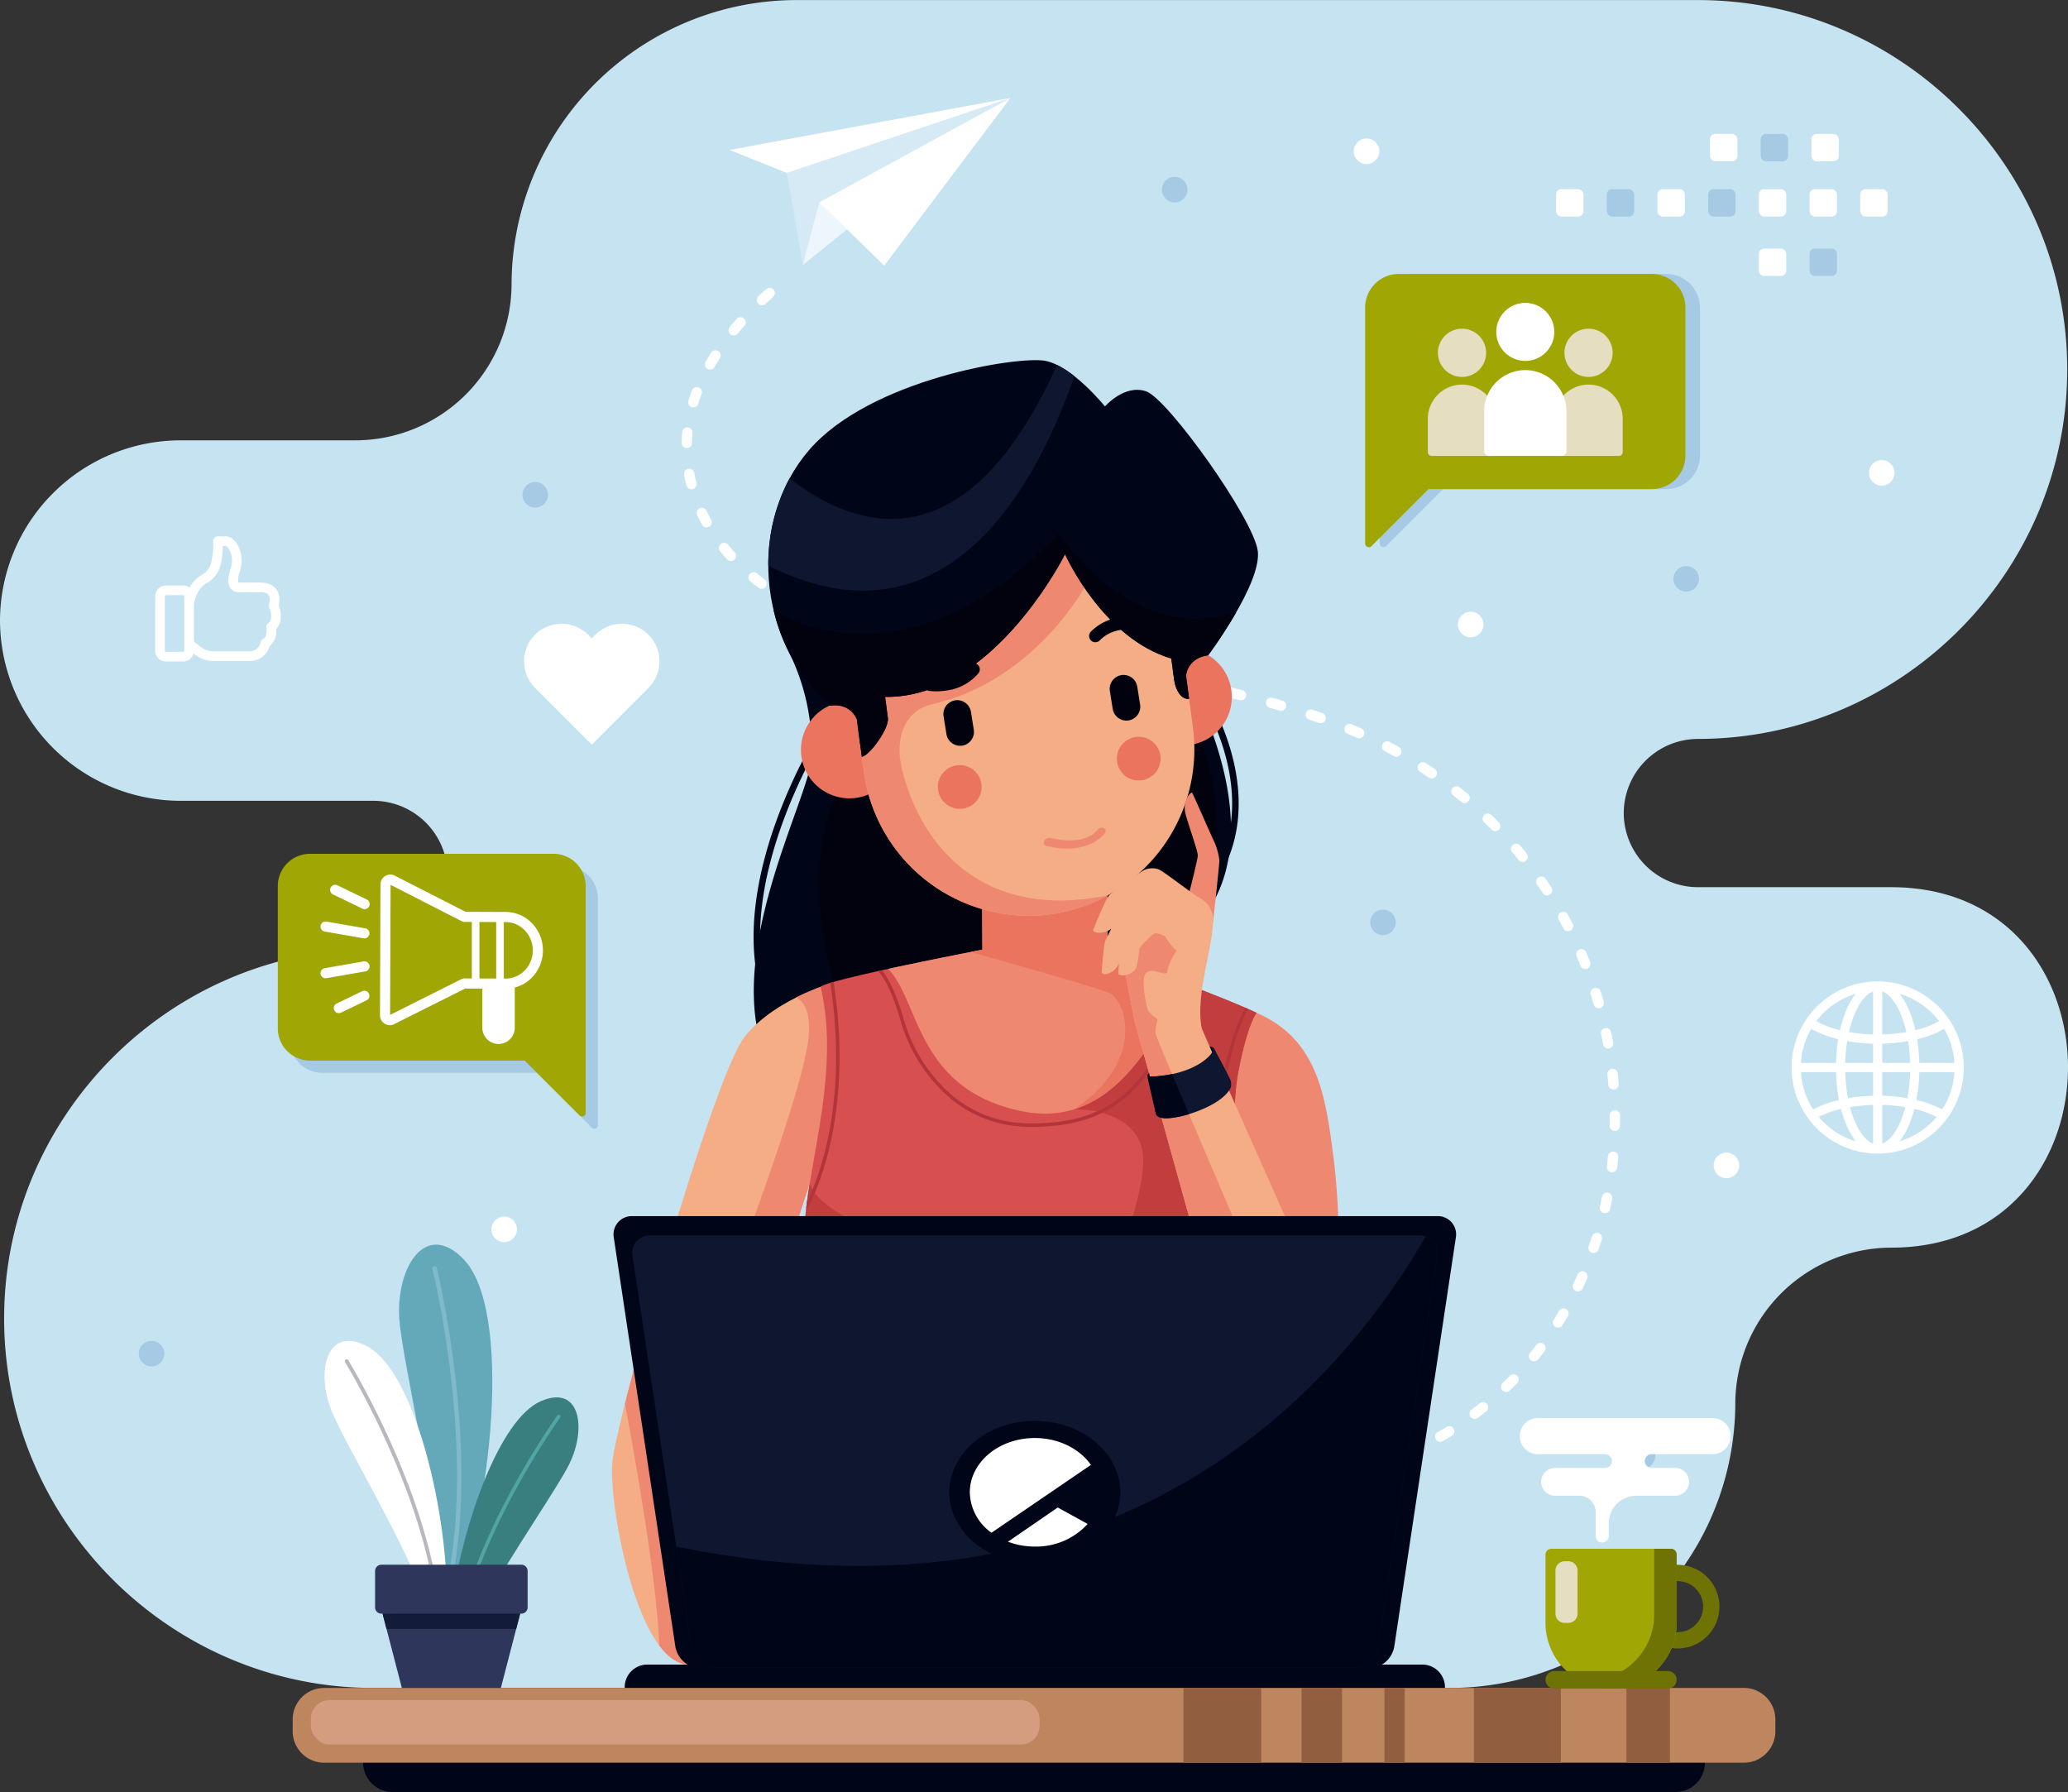 <svg xmlns="http://www.w3.org/2000/svg" width="505" height="437.536" viewBox="0 0 505 437.536">
  <rect x="0" y="0" width="505" height="437.536" fill="#333333" stroke="none"/>
  <g id="Grupo_61559" data-name="Grupo 61559" transform="translate(-37.452 -62.877)">
    <path id="Trazado_131310" data-name="Trazado 131310" d="M499.266,367.5a38.169,38.169,0,0,0-38.058,38.058h0A69.642,69.642,0,0,1,391.77,475H128.658c-49.613,0-90.2-40.592-90.2-90.2h0c0-49.612,40.592-90.2,90.2-90.2h0a18.156,18.156,0,0,0,18.1-18.1h0a18.157,18.157,0,0,0-18.1-18.1h-47.2a44.135,44.135,0,0,1-44.006-44.006h0a44.136,44.136,0,0,1,43.923-44.006h42.939a38.169,38.169,0,0,0,38.057-38.058h0a69.643,69.643,0,0,1,69.439-69.438H452.065c49.613,0,90.2,40.593,90.2,90.2h0c0,49.612-40.592,90.2-90.2,90.2h0a18.156,18.156,0,0,0-18.1,18.1h0a18.156,18.156,0,0,0,18.1,18.1h47.2C556.848,279.492,556.848,367.5,499.266,367.5Z" transform="translate(0 0)" fill="#c6e3f1" fill-rule="evenodd"/>
    <path id="Trazado_131311" data-name="Trazado 131311" d="M199.9,124.256a1.266,1.266,0,0,0-1.012-2.2,1.249,1.249,0,0,0-.671.308q-.957.855-1.889,1.736a1.264,1.264,0,1,0,1.736,1.839q.905-.855,1.837-1.686ZM314.349,413.743a1.265,1.265,0,0,0-.726,2.28,1.251,1.251,0,0,0,.779.248l1.05-.017,1.32-.034.187-.007a1.265,1.265,0,1,0-.109-2.527l-1.451.039-1.05.018Zm9.988-.548a1.265,1.265,0,0,0,.274,2.515l1.151-.119,1.392-.162a1.265,1.265,0,0,0-.333-2.509l-1.334.156-1.151.119Zm9.892-1.445a1.265,1.265,0,0,0,.5,2.479l.75-.147,1.172-.246.583-.13a1.265,1.265,0,1,0-.561-2.466l-.555.122-1.144.24-.75.147Zm9.683-2.408a1.264,1.264,0,1,0,.765,2.41l1.024-.317,1.089-.354.325-.11a1.265,1.265,0,1,0-.824-2.391l-.3.1-1.06.343-1.023.318Zm9.364-3.432a1.264,1.264,0,1,0,1.026,2.311l.854-.372,1-.454.48-.223a1.265,1.265,0,1,0-1.085-2.286l-.451.21-.974.441-.853.373Zm8.906-4.479a1.266,1.266,0,0,0,.744,2.351,1.247,1.247,0,0,0,.536-.171l.377-.216.917-.545.9-.554a1.264,1.264,0,1,0-1.334-2.148l-.877.536-.889.529-.377.219Zm8.294-5.5a1.264,1.264,0,0,0,1.541,2.005l.551-.417.82-.638.649-.519a1.265,1.265,0,1,0-1.591-1.966l-.624.5-.795.618-.551.418Zm7.56-6.476a1.264,1.264,0,1,0,1.776,1.8l.511-.5.722-.72.577-.592a1.264,1.264,0,1,0-1.819-1.757l-.557.57-.7.7-.511.5Zm6.712-7.358a1.264,1.264,0,1,0,1.98,1.573l.367-.457.624-.794.586-.765a1.264,1.264,0,1,0-2.017-1.525l-.568.74-.6.771-.367.457Zm5.775-8.119a1.265,1.265,0,1,0,2.151,1.332l.2-.324.523-.857.606-1.019a1.265,1.265,0,0,0-2.2-1.257l-.575.969-.508.832-.2.324Zm4.786-8.745a1.265,1.265,0,1,0,2.287,1.081l.489-1.049.415-.914.165-.377a1.265,1.265,0,1,0-2.321-1l-.154.352-.4.889-.479,1.022Zm3.76-9.223a1.265,1.265,0,1,0,2.4.8l.3-.88.312-.956.188-.593a1.265,1.265,0,0,0-2.417-.747l-.179.567-.3.93-.3.88Zm2.733-9.6a1.265,1.265,0,1,0,2.471.542l.166-.737.213-.988.156-.772a1.264,1.264,0,1,0-2.48-.492l-.152.747-.207.962-.166.738Zm1.707-9.836a1.264,1.264,0,1,0,2.513.286l.075-.636.11-1.011.088-.895a1.265,1.265,0,1,0-2.519-.234l-.086.87-.107.985-.075.634Zm.687-9.961a1.266,1.266,0,0,0,2.437.494,1.293,1.293,0,0,0,.093-.463l.011-.59.007-1.023,0-.941a1.264,1.264,0,1,0-2.528.02l0,.915-.007,1-.011.59Zm-.317-9.981a1.265,1.265,0,0,0,2.52-.222l-.051-.611-.1-1.026-.094-.905a1.265,1.265,0,1,0-2.515.271l.091.88.093,1,.051.612Zm-1.306-9.9a1.264,1.264,0,1,0,2.484-.473l-.129-.7-.2-1.02-.163-.785a1.264,1.264,0,1,0-2.474.52l.156.761.195,1,.131.7Zm-2.277-9.723a1.264,1.264,0,1,0,2.425-.719l-.251-.864-.3-1-.181-.58a1.265,1.265,0,1,0-2.41.769l.175.555.3.98.251.862Zm-3.231-9.461a1.264,1.264,0,1,0,2.347-.938l-.447-1.107-.408-.978-.125-.289a1.265,1.265,0,0,0-2.319,1.011l.114.265.4.953.438,1.083Zm-4.15-9.078a1.265,1.265,0,0,0,2.239-1.177l-.242-.463-.5-.946-.461-.845a1.264,1.264,0,1,0-2.213,1.224l.449.822.489.921.241.464Zm-5.033-8.617a1.265,1.265,0,0,0,2.1-1.407l-.58-.877-.609-.9-.238-.342a1.265,1.265,0,1,0-2.072,1.451l.222.321.594.879.58.877ZM382,261.774a1.265,1.265,0,0,0,1.958-1.6l-.422-.519-.706-.852-.5-.6a1.266,1.266,0,0,0-2.222.716,1.253,1.253,0,0,0,.3.928l.487.575.688.83.421.521Zm-6.657-7.449a1.265,1.265,0,0,0,2.124-1.19,1.251,1.251,0,0,0-.334-.594l-.331-.336-.8-.8-.685-.665a1.266,1.266,0,0,0-2.107,1.2,1.252,1.252,0,0,0,.356.622l.666.647.782.775.331.335Zm-7.363-6.748a1.265,1.265,0,0,0,1.606-1.954l-.387-.322-.9-.731-.7-.557a1.265,1.265,0,1,0-1.562,1.99l.68.539.877.713.387.322Zm-7.983-6a1.263,1.263,0,1,0,1.4-2.1l-.678-.46-1-.658-.457-.295a1.265,1.265,0,1,0-1.358,2.134l.432.279.974.643.679.459Zm-8.528-5.229a1.264,1.264,0,1,0,1.216-2.217l-.234-.131-1.082-.587-.936-.493a1.264,1.264,0,0,0-1.168,2.243l.911.481,1.059.573.234.131Zm-8.967-4.441a1.264,1.264,0,1,0,1.022-2.313l-1.206-.525-1.143-.484a1.265,1.265,0,0,0-1.578,1.806,1.251,1.251,0,0,0,.606.529l1.118.474,1.181.513Zm-9.316-3.655a1.264,1.264,0,1,0,.823-2.39l-.183-.064q-1.115-.38-2.234-.748a1.266,1.266,0,0,0-1.523,1.769,1.25,1.25,0,0,0,.739.636c.735.241,1.465.488,2.2.735l.182.063Zm-9.589-3a1.265,1.265,0,0,0,.694-2.433q-1.224-.347-2.451-.684a1.265,1.265,0,0,0-.665,2.441c.809.221,1.614.447,2.422.676Zm-9.734-2.546A1.266,1.266,0,0,0,315,220.532a1.246,1.246,0,0,0-.551-.289c-.79-.144-1.677-.4-2.476-.577a1.264,1.264,0,1,0-.562,2.465c.788.181,1.669.43,2.451.573Zm-9.835-2.148a1.265,1.265,0,0,0,.492-2.482q-1.247-.248-2.494-.483a1.264,1.264,0,0,0-.473,2.484q1.238.235,2.475.481Zm-9.915-1.8a1.266,1.266,0,0,0,1.073-2.168,1.252,1.252,0,0,0-.662-.327q-1.255-.208-2.507-.4a1.264,1.264,0,1,0-.392,2.5q1.244.2,2.488.4Zm-9.968-1.493a1.265,1.265,0,0,0,.336-2.507q-1.256-.169-2.515-.331a1.265,1.265,0,0,0-.322,2.509q1.251.162,2.5.329Zm-10.012-1.224a1.264,1.264,0,1,0,.276-2.514c-.841-.091-1.681-.184-2.522-.27a1.266,1.266,0,0,0-.947,2.223,1.236,1.236,0,0,0,.687.292l2.507.268Zm-10.041-.987a1.267,1.267,0,0,0,.912-2.239,1.246,1.246,0,0,0-.691-.28c-.842-.075-1.685-.145-2.527-.215a1.265,1.265,0,0,0-.208,2.521q1.258.1,2.514.214Zm-10.1-.9a1.264,1.264,0,1,0,.276-2.514q-1.251-.134-2.5-.28a1.265,1.265,0,1,0-.3,2.511c.841.1,1.683.192,2.526.283ZM243.9,212.831a1.265,1.265,0,0,0,.4-2.5c-.824-.129-1.66-.255-2.478-.405a1.265,1.265,0,1,0-.436,2.491c.833.15,1.677.279,2.515.412Zm-10.017-1.87a1.266,1.266,0,0,0,1.244-2.046,1.249,1.249,0,0,0-.7-.424q-1.226-.269-2.446-.557a1.265,1.265,0,1,0-.584,2.461q1.242.29,2.486.565Zm-9.889-2.532a1.264,1.264,0,1,0,.722-2.423c-.8-.236-1.6-.482-2.389-.737a1.265,1.265,0,1,0-.779,2.407q1.219.392,2.446.753Zm-9.671-3.336a1.264,1.264,0,1,0,.942-2.346q-1.16-.463-2.306-.955a1.266,1.266,0,0,0-1.437,2.012,1.3,1.3,0,0,0,.434.309q1.176.506,2.368.98Zm-9.3-4.321a1.265,1.265,0,1,0,1.206-2.224q-1.092-.588-2.166-1.214a1.265,1.265,0,1,0-1.285,2.179c.739.432,1.491.853,2.245,1.259Zm-8.692-5.52a1.267,1.267,0,0,0,1.961-1.414,1.247,1.247,0,0,0-.437-.6c-.662-.5-1.309-1.006-1.951-1.528a1.264,1.264,0,0,0-1.6,1.954c.669.544,1.342,1.074,2.031,1.592Zm-7.675-6.928a1.265,1.265,0,1,0,1.876-1.7c-.555-.609-1.088-1.23-1.61-1.865a1.265,1.265,0,1,0-1.961,1.6c.55.669,1.111,1.323,1.7,1.965Zm-6.085-8.423a1.265,1.265,0,0,0,2.218-1.215c-.4-.718-.769-1.44-1.121-2.18a1.265,1.265,0,1,0-2.288,1.077c.373.785.77,1.555,1.192,2.318Zm-3.839-9.683a1.265,1.265,0,1,0,2.457-.6q-.3-1.187-.516-2.389a1.265,1.265,0,0,0-2.463-.122,1.243,1.243,0,0,0-.029.561c.154.858.34,1.709.55,2.555Zm-1.167-10.358a1.264,1.264,0,1,0,2.528.064c.019-.816.059-1.63.129-2.444a1.264,1.264,0,1,0-2.518-.228c-.078.864-.12,1.74-.139,2.608Zm1.668-10.3a1.265,1.265,0,1,0,2.415.753c.226-.738.5-1.611.8-2.315a1.265,1.265,0,1,0-2.363-.905c-.311.805-.6,1.644-.848,2.467Zm4.2-9.488a1.265,1.265,0,1,0,2.189,1.266q.617-1.073,1.282-2.113a1.265,1.265,0,0,0-2.13-1.365q-.695,1.092-1.341,2.212Zm5.889-8.463a1.266,1.266,0,0,0,1.067,2.062,1.248,1.248,0,0,0,.891-.461c.525-.643,1.062-1.269,1.606-1.895a1.265,1.265,0,1,0-1.9-1.67C190.412,130.289,189.858,130.948,189.315,131.611Z" transform="translate(26.335 11.122)" fill="#fff" fill-rule="evenodd"/>
    <g id="Grupo_61541" data-name="Grupo 61541" transform="translate(186.899 150.806)">
      <path id="Trazado_131312" data-name="Trazado 131312" d="M209,212.231a.8.8,0,0,1,1.354.859c-.09.144-31.859,49.507-6.767,78.281a.8.8,0,0,1-1.2,1.054C176.492,262.735,208.907,212.377,209,212.231Z" transform="translate(-157.782 -122.803)" fill="#000618" fill-rule="evenodd"/>
      <path id="Trazado_131313" data-name="Trazado 131313" d="M284.5,206.578a.8.8,0,1,1,1.353-.853c.052.081,18.2,28.247-.941,49.886a.8.8,0,0,1-1.2-1.06C302.053,233.823,284.553,206.657,284.5,206.578Z" transform="translate(-140.647 -124.026)" fill="#000618" fill-rule="evenodd"/>
      <path id="Trazado_131314" data-name="Trazado 131314" d="M214.124,184.225l-13.381,14.712a53.7,53.7,0,0,1,5.77,26.21c-.637,14.87-50.771,97.293,41.849,96.869s41.089-48.209,41.089-48.209,30.552-9.893,15.124-54.131S214.124,184.225,214.124,184.225Z" transform="translate(-157.774 -128.13)" fill="#000618" fill-rule="evenodd"/>
      <path id="Trazado_131315" data-name="Trazado 131315" d="M287.779,270.966c-.538-.539-.853-.832-.853-.832A19.916,19.916,0,0,0,289.7,268.9a83.446,83.446,0,0,0,7.913-10.451c12.632-19.636-.811-46.632-.811-46.632l-7.148-2.135s-14.234-5.1-18.057-6.372-48.009,1.486-60.542,25.066,1.428,57.764,1.428,57.764,52.1-1.682,55.078-1.895C269.772,284.088,278.337,280.752,287.779,270.966Z" transform="translate(-155.249 -124.458)" fill="#01020e" fill-rule="evenodd"/>
      <path id="Trazado_131316" data-name="Trazado 131316" d="M302.476,271.046c14.88,6.5,16.811,20.1,18.745,35.241,1.714,13.426,2.251,33.686-1.284,64.463s-59.784-40.6-59.784-40.6Z" transform="translate(-145.039 -111.678)" fill="#ef8871" fill-rule="evenodd"/>
      <path id="Trazado_131317" data-name="Trazado 131317" d="M233.186,271.876l-14.443-7.389s-15.261,3.8-23.069,13.612-31.453,93.693-32.345,103.953S169.388,431.4,182.1,431.4s19.041-85.466,19.041-85.466l10.385-32.034Z" transform="translate(-163.253 -112.91)" fill="#f4ad85" fill-rule="evenodd"/>
      <path id="Trazado_131318" data-name="Trazado 131318" d="M232.683,271.876l-14.443-7.389a57.162,57.162,0,0,0-10.546,4.051c1.871.9,3.333,3.215,3.162,8.336-.445,13.386-20.858,64.469-25.319,78.746s-8.031,22.753-8.031,22.753l-9.3-19.5c-.84,3.151-1.6,6.1-2.282,8.792,3.478,18.741,7.8,44.434,8.392,59.12,2.156,2.861,4.588,4.618,7.281,4.618,12.715,0,19.041-85.466,19.041-85.466l10.385-32.034Z" transform="translate(-162.75 -112.91)" fill="#ef8871" fill-rule="evenodd"/>
      <path id="Trazado_131319" data-name="Trazado 131319" d="M264.941,255.194s38.381,13.679,49.22,18.832c-.019.02-2.072,2.164-4.4,13.93-2.341,11.824,0,29-2.452,45.954-1.774,12.25-10.068,74.224-14.535,107.674l-94.612-7.633c-.029-1.491-.089-3.282-.176-5.314,7.77,6.05,15.218,6.32,10.609-11.353-8.032-30.785-6.471-84.323-3.793-100.384s6.665-32.966,2.873-49.25C210.218,265.356,264.941,255.194,264.941,255.194Z" transform="translate(-156.724 -114.657)" fill="#d84f50" fill-rule="evenodd"/>
      <path id="Trazado_131320" data-name="Trazado 131320" d="M289.413,262.958c9.6,3.6,19.353,7.393,24.012,9.608-.019.02-2.072,2.165-4.4,13.93-2.341,11.824,0,29-2.452,45.954-.355,2.453-.973,6.9-1.768,12.711-21.376,3.331-84.517,10.563-99.668,9.221a26.985,26.985,0,0,1-3.235-.488c0-16.705.971-31.3,2.163-38.454.068-.411.138-.823.208-1.234,5.348,15.785,72.681,24.608,72.681,24.608s11.166-24.7,8.265-33.842-16.289-8.891-16.289-8.891l.34-8.174s13.387-18.126,16.6-23.642C286.274,263.571,287.525,263.154,289.413,262.958Z" transform="translate(-155.988 -113.198)" fill="#c23e3e" fill-rule="evenodd"/>
      <path id="Trazado_131321" data-name="Trazado 131321" d="M294.613,265.14l.791.3c-1.7,6.878-3.989,14.947-7.179,19.7-2.876,4.285-6.235,8.234-11.112,11.061s-11.245,4.52-20.143,4.294a29.793,29.793,0,0,1-18.81-7.114,39.147,39.147,0,0,1-11.919-18.709c-2.451-8.551-4.759-11.4-5.545-12.173l.936-.207c1.1,1.285,3.246,4.564,5.42,12.149a38.287,38.287,0,0,0,11.649,18.3,28.971,28.971,0,0,0,18.29,6.915c8.724.221,14.954-1.43,19.7-4.182s8.021-6.61,10.835-10.8c3.133-4.67,5.4-12.7,7.086-19.535Zm15.766,6.287c.24.1.473.206.7.305-1.846,3.27-4.447,10.139-6.839,24.511-2.865,17.226.418,24.994,2.932,28.263-.027.393-.056.786-.088,1.18-2.7-3.059-6.771-10.968-3.673-29.582,2.349-14.119,5-21.17,6.967-24.678Zm-107.2,48.91q.089-.811.182-1.56c2.157-4.245,10.366-22.919,5.687-53.407.255-.08.523-.158.815-.241,5.38,34.868-6,54.535-6.268,54.989a.427.427,0,0,1-.091.116A.422.422,0,0,1,203.181,320.337Z" transform="translate(-155.747 -113.323)" fill="#b23539" fill-rule="evenodd"/>
      <path id="Trazado_131322" data-name="Trazado 131322" d="M257.827,220.633l.289,0a15.171,15.171,0,0,1,15.326,14.976l.192,30.729c5.572,2.036,12.237,4.5,18.48,6.889-9.823,21.211-21.407,35.228-39.922,31.213-25.361-5.5-24.458-26.795-32.182-34.646,7.215-1.563,15.679-3.263,23.024-4.7l-.183-29.132A15.223,15.223,0,0,1,257.827,220.633Z" transform="translate(-152.584 -121.154)" fill="#ef8871" fill-rule="evenodd"/>
      <path id="Trazado_131323" data-name="Trazado 131323" d="M269.313,229.927a14.847,14.847,0,0,1,.941,5.117l.192,30.729c5.572,2.036,12.237,4.5,18.48,6.889-7.224,15.6-15.4,27.309-26.59,30.814,17.79-12,12.322-26.816,8.53-28.378s-33.9-10-33.9-10l2.88-.564-.183-29.132a15.258,15.258,0,0,1,5.442-11.774C253.128,223.547,261.118,226.035,269.313,229.927Z" transform="translate(-149.397 -120.592)" fill="#ea745d" fill-rule="evenodd"/>
      <path id="Trazado_131324" data-name="Trazado 131324" d="M282.562,196.13c.3,0,.589.011.88.031l.008,0h0a11.846,11.846,0,1,1-9.482,3.665c.163,3.5,1.284,7.721,5.764,7.561l-1.029-6.75C278.287,197.9,280.674,196.3,282.562,196.13Z" transform="translate(-143.053 -125.759)" fill="#ea745d" fill-rule="evenodd"/>
      <path id="Trazado_131325" data-name="Trazado 131325" d="M210.845,207.376c-.285.078-.565.164-.841.261l-.008,0h0a11.845,11.845,0,1,0,10.112,1.056c.759,3.426.779,7.788-3.586,8.808l-.773-6.786C215.437,207.97,212.715,207.05,210.845,207.376Z" transform="translate(-155.951 -123.657)" fill="#ea745d" fill-rule="evenodd"/>
      <path id="Trazado_131326" data-name="Trazado 131326" d="M245.815,152.423h0a40.666,40.666,0,0,1,45.541,34.839l4.865,36.555a40.665,40.665,0,0,1-34.842,45.539h0a40.663,40.663,0,0,1-45.536-34.841l-4.866-36.555A40.663,40.663,0,0,1,245.815,152.423Z" transform="translate(-154.349 -134.041)" fill="#f4ad85" fill-rule="evenodd"/>
      <path id="Trazado_131327" data-name="Trazado 131327" d="M245.815,152.423h0A40.681,40.681,0,0,1,290.76,183.9a16.891,16.891,0,0,1-1.851,5.951l-18.733-1.094s-12.33,23.572-37.655,29.3c-6.808,1.54-8.944,8.4-7.553,14.92,3.387,15.876,17.015,38.627,50.579,31.716a40.193,40.193,0,0,1-14.168,4.67h0a40.664,40.664,0,0,1-45.536-34.841l-4.866-36.555A40.663,40.663,0,0,1,245.815,152.423Z" transform="translate(-154.349 -134.041)" fill="#ef8871" fill-rule="evenodd"/>
      <path id="Trazado_131328" data-name="Trazado 131328" d="M234.777,220.192a5.333,5.333,0,1,1-4.468,6.075A5.333,5.333,0,0,1,234.777,220.192Z" transform="translate(-150.66 -121.248)" fill="#ea745d" fill-rule="evenodd"/>
      <path id="Trazado_131329" data-name="Trazado 131329" d="M271.566,214.371a5.332,5.332,0,1,1-4.468,6.076A5.335,5.335,0,0,1,271.566,214.371Z" transform="translate(-143.745 -122.342)" fill="#ea745d" fill-rule="evenodd"/>
      <path id="Trazado_131330" data-name="Trazado 131330" d="M229.079,202.933a1.523,1.523,0,0,0-.378,3.022,15.444,15.444,0,0,0,4.366-.124,12.229,12.229,0,0,0,7.624-4.189,1.524,1.524,0,0,0-2.35-1.94C236.118,202.4,232.424,203.287,229.079,202.933Z" transform="translate(-151.201 -125.191)" fill="#01020e" fill-rule="evenodd"/>
      <path id="Trazado_131331" data-name="Trazado 131331" d="M287.638,278.027s1.548-.223,1.9.99-4.783,7.738-5.118,7.962-10.511-1.06-10.511-1.06-.537-.5-.423-.889a1.894,1.894,0,0,1,.492-.725Z" transform="translate(-142.536 -110.369)" fill="#000618" fill-rule="evenodd"/>
      <path id="Trazado_131332" data-name="Trazado 131332" d="M273.466,192.91c-3.327-.6-7.055-.059-9.506,2.465a1.524,1.524,0,1,1-2.185-2.124,12.224,12.224,0,0,1,7.94-3.557,15.458,15.458,0,0,1,4.357.232,1.523,1.523,0,0,1-.607,2.984Z" transform="translate(-144.814 -126.98)" fill="#01020e" fill-rule="evenodd"/>
      <path id="Trazado_131333" data-name="Trazado 131333" d="M223.9,219.119s.358,2.687.689,5.182-4.455,9.17-6.368,9.423l-1.212-9.1s-1.367-4.068-6.522-3.38c-18.24-16.083-20-45.228-5.1-62.444s51.035-23,57.647-21.734S277.6,148.2,277.6,148.2s4.735-5.512,10.056-3.683,26.2,31.077,27.252,38.945S302.8,208.953,302.8,208.953c-5.156.685-5.411,4.968-5.411,4.968l.753,5.661c-1.913.255-3.324-2.166-3.655-4.66s-.69-5.181-.69-5.181c-16.823-4.94-25.946-25.477-25.946-25.477S250.321,219.467,223.9,219.119Z" transform="translate(-157.214 -136.894)" fill="#000618" fill-rule="evenodd"/>
      <path id="Trazado_131334" data-name="Trazado 131334" d="M195.381,186.867a44.439,44.439,0,0,1,5.2-21.3c16.494,12.778,43.136,21.334,65.327-27.683a24.155,24.155,0,0,1,4.205,2.728C261.521,165.542,239.564,209.072,195.381,186.867Z" transform="translate(-157.214 -136.707)" fill="#0f1630" fill-rule="evenodd"/>
      <path id="Trazado_131335" data-name="Trazado 131335" d="M223.7,212.424s.358,2.687.689,5.182-4.455,9.17-6.368,9.423l-1.212-9.1s-1.367-4.068-6.522-3.38a44.765,44.765,0,0,1-13.832-23.386c.024.017,31.245,21.7,69.68-18.645,0,0,17.585,27.425,43.313,19.256a118.234,118.234,0,0,1-6.85,10.489c-5.156.685-5.411,4.968-5.411,4.968l.754,5.661c-1.914.255-3.325-2.166-3.657-4.66s-.69-5.181-.69-5.181c-16.823-4.94-25.946-25.477-25.946-25.477S250.119,212.772,223.7,212.424Z" transform="translate(-157.012 -130.199)" fill="#01020e" fill-rule="evenodd"/>
      <path id="Trazado_131336" data-name="Trazado 131336" d="M285.273,256.623l2.631.717s1.541-13.732,1.528-15.062a15.915,15.915,0,0,0-1.709-5.486c-1.015-2.243-4.736-10.72-4.936-10.991s-2.606,1.818-1.522,5.531,2.922,8.741,2.906,9.816-2.475,10.587-2.475,10.587Z" transform="translate(-141.123 -120.187)" fill="#ef8871" fill-rule="evenodd"/>
      <path id="Trazado_131337" data-name="Trazado 131337" d="M291.453,253.822a5.849,5.849,0,0,0-3.066-5.1c-2.637-1.6-8.866-6.533-10.194-7.11a4.643,4.643,0,0,0-4.426.69,78.151,78.151,0,0,0-7.61,5.522c-1.049,1.091-3.665,7.81-3.986,8.515s2.311,1.345,4.41-.245c0,0-1.1,2.2-1.452,2.952s-.839,6.428-.882,7.58,3.141.576,4.221-2.072c0,0-.173,1.907-.175,2.5s1.821.369,1.821.369,2.1,11.394,2.572,12.816,18.56,66.466,18.56,66.466l26.166-1.58s-28.544-63.838-28.733-64.776C287.061,272.319,291.488,260.574,291.453,253.822Z" transform="translate(-144.664 -117.266)" fill="#f4ad85" fill-rule="evenodd"/>
      <path id="Trazado_131338" data-name="Trazado 131338" d="M268.854,264.911l.112.6h0l.04.219,0,.021,0,.009.006.031.006.032.006.032.006.027v0l.007.033.011.067.007.034v0l.02.1.007.037c.56,3,1.964,10.43,2.338,11.561.348,1.055,10.385,37.093,15.549,55.65a75.037,75.037,0,0,0,9.992-4.918s-20.244-47.123-20.717-48.98.64-3.33.25-3.831-1.953-1.227-2.343-2.566-1.339-6.079-.725-7.975c.473-1.464,2.01-1.284,2.688-1.126a17.815,17.815,0,0,0,1.985.5c1.015.134.939-.486.939-.486.223-2.1,2.261-5.086,2.261-5.086-1.11-.6-2.829-3.463-2.829-3.463-1.133-.489-2.023-1.119-2.908-.494a21.907,21.907,0,0,0-3.356,3.408,33.173,33.173,0,0,1-.681,4.411C271.11,264.45,268.854,264.911,268.854,264.911Z" transform="translate(-143.403 -114.752)" fill="#ef8871" fill-rule="evenodd"/>
      <g id="Grupo_61540" data-name="Grupo 61540" transform="translate(0.388 208.993)">
        <path id="Trazado_131339" data-name="Trazado 131339" d="M171.166,416.394h189.7a5.525,5.525,0,0,0,5.3-5.7h0a5.525,5.525,0,0,0-5.3-5.7h-189.7a5.526,5.526,0,0,0-5.3,5.7h0A5.526,5.526,0,0,0,171.166,416.394Z" transform="translate(-163.15 -295.493)" fill="#000618" fill-rule="evenodd"/>
        <path id="Trazado_131340" data-name="Trazado 131340" d="M364.733,312.819H168.155a4.473,4.473,0,0,0-4.515,5.315l15.024,99.787a6.426,6.426,0,0,0,6.116,5.316H348.107a6.427,6.427,0,0,0,6.117-5.316l15.024-99.787A4.473,4.473,0,0,0,364.733,312.819Z" transform="translate(-163.58 -312.819)" fill="#000618" fill-rule="evenodd"/>
        <path id="Trazado_131341" data-name="Trazado 131341" d="M359.638,316.789H171.8a4.275,4.275,0,0,0-4.315,5.079l14.357,95.347a6.14,6.14,0,0,0,5.844,5.08H343.75a6.14,6.14,0,0,0,5.845-5.08l14.357-95.347A4.274,4.274,0,0,0,359.638,316.789Z" transform="translate(-162.856 -312.073)" fill="#0f1630" fill-rule="evenodd"/>
        <path id="Trazado_131342" data-name="Trazado 131342" d="M176.465,392.721l3.682,24.454a6.14,6.14,0,0,0,5.844,5.08H342.052a6.14,6.14,0,0,0,5.845-5.08l14.357-95.347A4.268,4.268,0,0,0,359.476,317C337.976,354.09,285.141,414.841,176.465,392.721Z" transform="translate(-161.158 -312.033)" fill="#000618" fill-rule="evenodd"/>
        <path id="Trazado_131343" data-name="Trazado 131343" d="M253.474,389.784c11.508,0,20.893-7.835,20.893-17.441S264.981,354.9,253.474,354.9s-20.892,7.835-20.892,17.439S241.967,389.784,253.474,389.784Z" transform="translate(-150.609 -304.908)" fill="#000618" fill-rule="evenodd"/>
        <path id="Trazado_131344" data-name="Trazado 131344" d="M252.68,358.429c5.845,0,10.951,2.636,13.706,6.562L242.1,381.556a12.388,12.388,0,0,1-5.291-9.876c0-7.318,7.108-13.252,15.875-13.252Zm12.9,20.979-7.294-4.015-12.165,8.357a18.473,18.473,0,0,0,6.562,1.182A16.987,16.987,0,0,0,265.576,379.408Z" transform="translate(-149.816 -304.246)" fill="#fff" fill-rule="evenodd"/>
      </g>
      <path id="Trazado_131345" data-name="Trazado 131345" d="M268.413,201.641h0a3.4,3.4,0,0,0-2.814,3.878l.695,4.366a3.4,3.4,0,0,0,3.879,2.814h0a3.4,3.4,0,0,0,2.814-3.88l-.694-4.365A3.4,3.4,0,0,0,268.413,201.641Z" transform="translate(-144.023 -124.731)" fill="#01020e" fill-rule="evenodd"/>
      <path id="Trazado_131346" data-name="Trazado 131346" d="M234.23,206.82h0a3.4,3.4,0,0,0-2.814,3.879l.7,4.365a3.4,3.4,0,0,0,3.88,2.814h0A3.4,3.4,0,0,0,238.8,214l-.694-4.365A3.4,3.4,0,0,0,234.23,206.82Z" transform="translate(-150.448 -123.758)" fill="#01020e" fill-rule="evenodd"/>
      <path id="Trazado_131347" data-name="Trazado 131347" d="M266.9,234.369a.812.812,0,0,0-.252-1.306,1.43,1.43,0,0,0-1.594.537c-.007.012-2.788,4.021-11.375,1.883a1.474,1.474,0,0,0-1.544.715.783.783,0,0,0,.47,1.22C262.976,240,266.894,234.384,266.9,234.369Z" transform="translate(-146.57 -118.832)" fill="#ef8871" fill-rule="evenodd"/>
      <path id="Trazado_131348" data-name="Trazado 131348" d="M288.632,278.263a.764.764,0,0,1,.609.732c.083.669-3.962,5.926-15.282,6.324,0,0-.271-.084-.312-.258s.137-.368.137-.368l-.058-.211s-.407.292-.407.641,1.674,7.34,2.009,9.1,3.774,1.351,6.683.646,9.844-3.132,11.665-6.891a3.637,3.637,0,0,0-.056-1.758c-.279-.809-3.792-7.319-3.974-7.71a1.086,1.086,0,0,0-1.129-.507Z" transform="translate(-142.564 -110.374)" fill="#0f1630" fill-rule="evenodd"/>
      <path id="Trazado_131349" data-name="Trazado 131349" d="M279.334,283.667a31.965,31.965,0,0,1-5.374.622s-.271-.084-.312-.258.137-.368.137-.368l-.058-.211s-.407.292-.407.642,1.674,7.34,2.009,9.1,3.774,1.351,6.683.646c.412-.1.909-.234,1.46-.4l-4.137-9.765Z" transform="translate(-142.564 -109.346)" fill="#000618" fill-rule="evenodd"/>
    </g>
    <g id="Grupo_61542" data-name="Grupo 61542" transform="translate(108.922 474.999)">
      <path id="Trazado_131350" data-name="Trazado 131350" d="M119.253,419.136H432.6a7.177,7.177,0,0,1,7.155,7.156h0a7.177,7.177,0,0,1-7.155,7.156H119.253a7.177,7.177,0,0,1-7.156-7.156h0A7.178,7.178,0,0,1,119.253,419.136Z" transform="translate(-94.891 -408.034)" fill="#000618" fill-rule="evenodd"/>
      <path id="Rectángulo_18619" data-name="Rectángulo 18619" d="M7.684,0h346.7a7.684,7.684,0,0,1,7.684,7.684v2.891a7.684,7.684,0,0,1-7.684,7.684H7.685A7.685,7.685,0,0,1,0,10.573V7.684A7.684,7.684,0,0,1,7.684,0Z" transform="translate(0 0)" fill="#be865e"/>
      <rect id="Rectángulo_18620" data-name="Rectángulo 18620" width="18.994" height="18.258" transform="translate(217.521 0)" fill="#915e40"/>
      <rect id="Rectángulo_18621" data-name="Rectángulo 18621" width="9.867" height="18.258" transform="translate(246.382 0)" fill="#915e40"/>
      <rect id="Rectángulo_18622" data-name="Rectángulo 18622" width="4.934" height="18.258" transform="translate(266.61 0)" fill="#915e40"/>
      <rect id="Rectángulo_18623" data-name="Rectángulo 18623" width="21.247" height="18.258" transform="translate(288.44 0)" fill="#915e40"/>
      <rect id="Rectángulo_18624" data-name="Rectángulo 18624" width="10.623" height="18.258" transform="translate(325.704 0)" fill="#915e40"/>
      <rect id="Rectángulo_18625" data-name="Rectángulo 18625" width="177.952" height="10.853" rx="4.567" transform="translate(4.44 2.964)" fill="#d49d80"/>
    </g>
    <g id="Grupo_61543" data-name="Grupo 61543" transform="translate(215.628 86.801)">
      <path id="Trazado_131351" data-name="Trazado 131351" d="M199.184,101.3l3.906,22.484,50.69-40.771L200.851,96.031Z" transform="translate(-185.228 -83.016)" fill="#d5eaf5" fill-rule="evenodd"/>
      <path id="Trazado_131352" data-name="Trazado 131352" d="M202.472,120.455l19.548-15.723a31.436,31.436,0,0,1,.914-3.987l-16.424,4.413Z" transform="translate(-184.61 -79.683)" fill="#ecf6fc" fill-rule="evenodd"/>
      <path id="Trazado_131353" data-name="Trazado 131353" d="M255.988,83.016,187.436,95.7l13.956,5.607Z" transform="translate(-187.436 -83.016)" fill="#fff" fill-rule="evenodd"/>
      <path id="Trazado_131354" data-name="Trazado 131354" d="M252.523,83.016l-30.806,40.929-15.846-15.454Z" transform="translate(-183.971 -83.016)" fill="#fff" fill-rule="evenodd"/>
    </g>
    <g id="Grupo_61545" data-name="Grupo 61545" transform="translate(105.29 271.338)">
      <path id="Trazado_131355" data-name="Trazado 131355" d="M97.07,263.96a89.576,89.576,0,0,1,20.773-2.435h0a18.156,18.156,0,0,0,18.1-18.1h0a17.931,17.931,0,0,0-.182-2.554h28.628a7.877,7.877,0,0,1,7.854,7.854v55.4a.878.878,0,0,1-1.5.621l-13.382-13.384H104.924A7.876,7.876,0,0,1,97.07,283.5Z" transform="translate(-94.083 -237.881)" fill="#a6cae4" fill-rule="evenodd"/>
      <path id="Trazado_131356" data-name="Trazado 131356" d="M102.41,238.354h59.467a7.876,7.876,0,0,1,7.854,7.852v55.4a.877.877,0,0,1-1.5.62l-13.382-13.384H102.41a7.876,7.876,0,0,1-7.854-7.852V246.206A7.876,7.876,0,0,1,102.41,238.354Z" transform="translate(-94.556 -238.354)" fill="#a0a603" fill-rule="evenodd"/>
      <g id="Grupo_61544" data-name="Grupo 61544" transform="translate(10.429 5.069)">
        <path id="Trazado_131357" data-name="Trazado 131357" d="M136.451,251.715l9.839.039a8.915,8.915,0,0,1,6.419,2.782,9.554,9.554,0,0,1,2.644,6.615v.033c0,.04,0,.081-.006.122a9.43,9.43,0,0,1-2.671,6.441,8.947,8.947,0,0,1-6.416,2.744h-.03c-.038,0-.076,0-.113-.006l-9.734-.038-17.353,8.692a2.331,2.331,0,0,1-2.359-.132,2.42,2.42,0,0,1-.827-.9,2.465,2.465,0,0,1-.283-1.167l.116-31.87a2.472,2.472,0,0,1,.291-1.177,2.427,2.427,0,0,1,.83-.892,2.38,2.38,0,0,1,1.17-.378,2.339,2.339,0,0,1,1.194.259l.093.052,17.195,8.779Zm9.839,2.507-10.137-.039a1.239,1.239,0,0,1-.561-.137l-17.448-8.909-.114,31.747,17.477-8.755a1.225,1.225,0,0,1,.592-.148l10.028.039.133,0a6.486,6.486,0,0,0,4.646-1.99,6.97,6.97,0,0,0,1.973-4.746l0-.128a7.061,7.061,0,0,0-1.949-4.9A6.446,6.446,0,0,0,146.29,254.221Z" transform="translate(-101.037 -242.621)" fill="#fff" fill-rule="evenodd"/>
        <path id="Trazado_131358" data-name="Trazado 131358" d="M144.521,264.761v11.107a3.971,3.971,0,0,1-3.96,3.96h0a3.971,3.971,0,0,1-3.959-3.96v-10.8l5.674.021A7.567,7.567,0,0,0,144.521,264.761Z" transform="translate(-97.082 -238.46)" fill="#fff" fill-rule="evenodd"/>
        <rect id="Rectángulo_18626" data-name="Rectángulo 18626" width="1.857" height="16.271" transform="translate(36.953 10.336)" fill="#fff"/>
        <rect id="Rectángulo_18627" data-name="Rectángulo 18627" width="1.857" height="16.271" transform="translate(42.906 10.336)" fill="#fff"/>
        <path id="Trazado_131359" data-name="Trazado 131359" d="M114.283,255.358a1.237,1.237,0,0,1-.417,2.438l-9.5-1.655a1.236,1.236,0,1,1,.416-2.438l9.5,1.655Zm-.746,15.339a1.236,1.236,0,0,1,1.075,2.225l-6.261,3.022a1.235,1.235,0,1,1-1.074-2.225l6.259-3.022Zm1.075-22.391a1.236,1.236,0,1,1-1.075,2.225l-7.155-3.455a1.235,1.235,0,0,1,1.074-2.225l7.156,3.455Zm-.746,15.128a1.236,1.236,0,1,1,.417,2.437l-9.5,1.655a1.236,1.236,0,1,1-.416-2.438Z" transform="translate(-103.335 -242.225)" fill="#fff" fill-rule="evenodd"/>
      </g>
    </g>
    <g id="Grupo_61550" data-name="Grupo 61550" transform="translate(370.816 129.768)">
      <path id="Trazado_131360" data-name="Trazado 131360" d="M391.1,119.184h-61.87a8.193,8.193,0,0,0-8.17,8.17V184.99a.911.911,0,0,0,1.556.645l13.924-13.923H391.1a8.194,8.194,0,0,0,8.17-8.171V127.354A8.193,8.193,0,0,0,391.1,119.184Z" transform="translate(-317.507 -119.184)" fill="#a6cae4" fill-rule="evenodd"/>
      <path id="Trazado_131361" data-name="Trazado 131361" d="M388.108,119.184H326.24a8.194,8.194,0,0,0-8.171,8.17V184.99a.912.912,0,0,0,1.557.645l13.923-13.923h54.559a8.193,8.193,0,0,0,8.171-8.171V127.354A8.193,8.193,0,0,0,388.108,119.184Z" transform="translate(-318.069 -119.184)" fill="#a0a603" fill-rule="evenodd"/>
      <g id="Grupo_61548" data-name="Grupo 61548" transform="translate(15.311 13.367)">
        <g id="Grupo_61546" data-name="Grupo 61546">
          <path id="Trazado_131362" data-name="Trazado 131362" d="M338.915,142.211a5.888,5.888,0,1,0-5.888-5.886A5.9,5.9,0,0,0,338.915,142.211Z" transform="translate(-330.568 -130.436)" fill="#e5dec1" fill-rule="evenodd"/>
          <path id="Trazado_131363" data-name="Trazado 131363" d="M339.3,141.917h0a8.372,8.372,0,0,1,8.348,8.347v8.144a.937.937,0,0,1-.935.934H331.89a.936.936,0,0,1-.933-.934v-8.144A8.372,8.372,0,0,1,339.3,141.917Z" transform="translate(-330.957 -128.278)" fill="#e5dec1" fill-rule="evenodd"/>
        </g>
        <g id="Grupo_61547" data-name="Grupo 61547" transform="translate(30.897)">
          <path id="Trazado_131364" data-name="Trazado 131364" d="M364.921,142.211a5.888,5.888,0,1,0-5.886-5.886A5.9,5.9,0,0,0,364.921,142.211Z" transform="translate(-356.576 -130.436)" fill="#e5dec1" fill-rule="evenodd"/>
          <path id="Trazado_131365" data-name="Trazado 131365" d="M365.31,141.917h0a8.373,8.373,0,0,1,8.348,8.347v8.144a.937.937,0,0,1-.935.934H357.9a.935.935,0,0,1-.933-.934v-8.144A8.371,8.371,0,0,1,365.31,141.917Z" transform="translate(-356.965 -128.278)" fill="#e5dec1" fill-rule="evenodd"/>
        </g>
      </g>
      <g id="Grupo_61549" data-name="Grupo 61549" transform="translate(29.065 7.067)">
        <path id="Trazado_131366" data-name="Trazado 131366" d="M352.107,139.295a7.081,7.081,0,1,0-7.081-7.081A7.094,7.094,0,0,0,352.107,139.295Z" transform="translate(-342.067 -125.133)" fill="#fff" fill-rule="evenodd"/>
        <path id="Trazado_131367" data-name="Trazado 131367" d="M352.576,138.942h0a10.069,10.069,0,0,1,10.039,10.041v9.795a1.125,1.125,0,0,1-1.123,1.123H343.658a1.126,1.126,0,0,1-1.123-1.123v-9.795A10.07,10.07,0,0,1,352.576,138.942Z" transform="translate(-342.535 -122.537)" fill="#fff" fill-rule="evenodd"/>
      </g>
    </g>
    <path id="Trazado_131368" data-name="Trazado 131368" d="M426.751,264.583a21.022,21.022,0,1,1-14.864,6.157,20.959,20.959,0,0,1,14.864-6.157Zm18.744,22.142h-8.578a41.628,41.628,0,0,1-.715,6.813,25.6,25.6,0,0,1,6.3,2.3,18.673,18.673,0,0,0,3-9.115Zm-10.821,0h-6.8V292.5a41.944,41.944,0,0,1,6.134.59,39.352,39.352,0,0,0,.668-6.365Zm-9.044,0h-6.8a39.085,39.085,0,0,0,.666,6.365,41.959,41.959,0,0,1,6.133-.59v-5.775Zm-9.044,0h-8.58a18.687,18.687,0,0,0,3,9.115,25.561,25.561,0,0,1,6.3-2.3,41.625,41.625,0,0,1-.715-6.813Zm-8.58-2.244h8.58a42.334,42.334,0,0,1,.532-5.787,24.856,24.856,0,0,1-6.6-2.532,18.676,18.676,0,0,0-2.51,8.318Zm11.308-5.327a40.024,40.024,0,0,0-.485,5.327h6.8v-4.7a41.988,41.988,0,0,1-6.315-.622Zm14.873,0a41.988,41.988,0,0,1-6.315.622v4.7h6.8a39.823,39.823,0,0,0-.486-5.327Zm2.728,5.327h8.58a18.673,18.673,0,0,0-2.508-8.318,24.906,24.906,0,0,1-6.6,2.532,42.132,42.132,0,0,1,.532,5.787Zm-9.043-17.451v10.5a40.139,40.139,0,0,0,5.89-.58A25.759,25.759,0,0,0,432.137,272c-.8-1.751-2.269-4.243-4.265-4.967Zm0,27.714v9.432c2-.725,3.467-3.216,4.265-4.968a24.6,24.6,0,0,0,1.373-3.93,40.043,40.043,0,0,0-5.638-.535Zm-2.243,9.432v-9.432a40.076,40.076,0,0,0-5.639.535,24.37,24.37,0,0,0,1.376,3.93c.8,1.753,2.269,4.245,4.264,4.968Zm0-26.643v-10.5c-1.995.723-3.468,3.216-4.265,4.967a25.763,25.763,0,0,0-1.626,4.957,40.14,40.14,0,0,0,5.891.58Zm-13.868-3.241a22.844,22.844,0,0,0,5.785,2.2,28.052,28.052,0,0,1,1.782-5.424,16.571,16.571,0,0,1,2.075-3.47,18.848,18.848,0,0,0-9.643,6.7Zm24.194,2.2a22.846,22.846,0,0,0,5.785-2.2,18.989,18.989,0,0,0-1.712-1.967,18.78,18.78,0,0,0-7.93-4.728,16.677,16.677,0,0,1,2.077,3.47,28.284,28.284,0,0,1,1.78,5.424Zm5.19,21.17a23.6,23.6,0,0,0-5.436-1.938,27.205,27.205,0,0,1-1.534,4.413,16.578,16.578,0,0,1-2.078,3.471,18.781,18.781,0,0,0,7.931-4.727q.584-.586,1.117-1.22Zm-23.353-1.938a23.433,23.433,0,0,0-5.436,1.938q.531.633,1.118,1.22a18.756,18.756,0,0,0,7.93,4.727,16.627,16.627,0,0,1-2.077-3.47A27.156,27.156,0,0,1,417.793,295.724Z" transform="translate(69.224 37.914)" fill="#fff" fill-rule="evenodd"/>
    <path id="Trazado_131369" data-name="Trazado 131369" d="M77.748,185.635a7.645,7.645,0,0,1,3.02-3.147,4.669,4.669,0,0,0,2.284-3.065,19.791,19.791,0,0,0,.466-5.136A1.178,1.178,0,0,1,84.7,173.11H86.71a2.09,2.09,0,0,1,.606.1,4.354,4.354,0,0,1,2.186,2.037,7.641,7.641,0,0,1,.953,3.734,8.543,8.543,0,0,1-.394,2.548,6.772,6.772,0,0,0-.444,2.817.922.922,0,0,0,.343.048h5.055a6.63,6.63,0,0,1,1.715.213,4.045,4.045,0,0,1,2.031,1.208,3.91,3.91,0,0,1,.919,2.656,6.891,6.891,0,0,1-.183,1.518c.729,1.877.876,4.21-.6,5.747a4.672,4.672,0,0,1-1.607,4.191,4.957,4.957,0,0,1-4.859,3.608H83.161a7.794,7.794,0,0,1-4.45-1.81,2.671,2.671,0,0,1-.693,1.178l-.042.038a2.607,2.607,0,0,1-1.8.716H71.971a2.624,2.624,0,0,1-2.622-2.622v-13.3a2.622,2.622,0,0,1,.786-1.867l.038-.036a2.615,2.615,0,0,1,1.8-.716h4.211a2.613,2.613,0,0,1,1.566.522ZM78.8,198.7c1.062,1.072,2.843,2.476,4.359,2.476h9.265a2.715,2.715,0,0,0,2.7-2.248,1.177,1.177,0,0,1,.626-.814c.854-.428.88-1.834.758-2.619a1.166,1.166,0,0,1,.454-1.189c1.118-.822.739-2.61.261-3.672a1.155,1.155,0,0,1-.1-.859,5.145,5.145,0,0,0,.2-1.308,1.671,1.671,0,0,0-.331-1.107,1.779,1.779,0,0,0-.874-.485,4.288,4.288,0,0,0-1.106-.129H89.959a2.419,2.419,0,0,1-2.5-1.479c-.527-1.275-.034-3.191.355-4.441a6.213,6.213,0,0,0,.289-1.848,5.249,5.249,0,0,0-.645-2.574,2.667,2.667,0,0,0-.809-.938h-.785a18.414,18.414,0,0,1-.546,4.593,6.931,6.931,0,0,1-3.433,4.5c-1.743.938-2.782,3.218-3.08,5.113V198.7Zm-2.621-11.233H71.971a.246.246,0,0,0-.162.051l-.026.03a.26.26,0,0,0-.08.185v13.3a.268.268,0,0,0,.08.189.264.264,0,0,0,.188.078h4.211a.239.239,0,0,0,.158-.049l.029-.03a.27.27,0,0,0,.08-.189v-13.3a.267.267,0,0,0-.081-.188A.264.264,0,0,0,76.182,187.467Z" transform="translate(5.996 20.72)" fill="#fff" fill-rule="evenodd"/>
    <g id="Grupo_61551" data-name="Grupo 61551" transform="translate(417.439 95.569)">
      <rect id="Rectángulo_18628" data-name="Rectángulo 18628" width="6.693" height="6.693" rx="1.314" transform="translate(0 13.496)" fill="#fff"/>
      <rect id="Rectángulo_18629" data-name="Rectángulo 18629" width="6.693" height="6.693" rx="1.314" transform="translate(12.38 13.496)" fill="#a6cae4"/>
      <path id="Rectángulo_18630" data-name="Rectángulo 18630" d="M1.314,0H5.377A1.314,1.314,0,0,1,6.692,1.314V5.378A1.314,1.314,0,0,1,5.377,6.693H1.313A1.313,1.313,0,0,1,0,5.379V1.314A1.314,1.314,0,0,1,1.314,0Z" transform="translate(24.761 13.496)" fill="#fff"/>
      <rect id="Rectángulo_18631" data-name="Rectángulo 18631" width="6.693" height="6.693" rx="1.314" transform="translate(37.14 13.496)" fill="#a6cae4"/>
      <rect id="Rectángulo_18632" data-name="Rectángulo 18632" width="6.692" height="6.693" rx="1.314" transform="translate(49.521 13.496)" fill="#fff"/>
      <rect id="Rectángulo_18633" data-name="Rectángulo 18633" width="6.693" height="6.693" rx="1.314" transform="translate(61.901 13.496)" fill="#fff"/>
      <rect id="Rectángulo_18634" data-name="Rectángulo 18634" width="6.693" height="6.693" rx="1.314" transform="translate(74.28 13.496)" fill="#fff"/>
      <rect id="Rectángulo_18635" data-name="Rectángulo 18635" width="6.693" height="6.692" rx="1.314" transform="translate(37.588)" fill="#fff"/>
      <rect id="Rectángulo_18636" data-name="Rectángulo 18636" width="6.693" height="6.692" rx="1.314" transform="translate(49.969)" fill="#a6cae4"/>
      <rect id="Rectángulo_18637" data-name="Rectángulo 18637" width="6.693" height="6.692" rx="1.314" transform="translate(62.349)" fill="#fff"/>
      <path id="Rectángulo_18638" data-name="Rectángulo 18638" d="M1.314,0H5.377A1.314,1.314,0,0,1,6.692,1.314V5.378A1.314,1.314,0,0,1,5.378,6.692H1.313A1.313,1.313,0,0,1,0,5.378V1.314A1.314,1.314,0,0,1,1.314,0Z" transform="translate(49.521 27.996)" fill="#fff"/>
      <path id="Rectángulo_18639" data-name="Rectángulo 18639" d="M1.313,0H5.378A1.314,1.314,0,0,1,6.692,1.314V5.378A1.313,1.313,0,0,1,5.378,6.692H1.314A1.314,1.314,0,0,1,0,5.378V1.313A1.313,1.313,0,0,1,1.313,0Z" transform="translate(61.901 27.996)" fill="#a6cae4"/>
    </g>
    <path id="Trazado_131370" data-name="Trazado 131370" d="M147.855,193.757h0a9.2,9.2,0,0,1,12.973,0l.881.88.88-.88a9.2,9.2,0,0,1,12.974,0h0a9.2,9.2,0,0,1,0,12.974l-.88.88L161.71,220.585l-12.974-12.974-.88-.88A9.2,9.2,0,0,1,147.855,193.757Z" transform="translate(20.249 24.098)" fill="#fff" fill-rule="evenodd"/>
    <g id="Grupo_61557" data-name="Grupo 61557" transform="translate(116.718 366.764)">
      <g id="Grupo_61555" data-name="Grupo 61555" transform="translate(0 0)">
        <g id="Grupo_61552" data-name="Grupo 61552" transform="translate(18.176)">
          <path id="Trazado_131371" data-name="Trazado 131371" d="M135.174,322.166c-9.516-9.688-16.594,2.618-15.605,14.973.936,11.712,11.033,51.9,9.162,68.808h3.864C142.052,384.267,147.355,334.57,135.174,322.166Z" transform="translate(-119.476 -318.681)" fill="#63a9ba" fill-rule="evenodd"/>
          <path id="Trazado_131372" data-name="Trazado 131372" d="M129.887,405.112c9.2-34.172-2.448-81.408-2.488-81.568a.546.546,0,0,0-1.062.258c.039.16,11.706,47.45,2.432,81.31Z" transform="translate(-118.19 -317.846)" fill="#80b9c9" fill-rule="evenodd"/>
        </g>
        <g id="Grupo_61553" data-name="Grupo 61553" transform="translate(0 23.5)">
          <path id="Trazado_131373" data-name="Trazado 131373" d="M114.574,339.8c-10.026-5.313-12.556,6.278-8.646,15.869,3.24,7.947,17.552,31.456,22.963,46.56h5.1C134.422,381.356,126.411,346.071,114.574,339.8Z" transform="translate(-104.176 -338.463)" fill="#fff" fill-rule="evenodd"/>
          <path id="Trazado_131374" data-name="Trazado 131374" d="M131.344,401.514c-3.317-28.231-22.091-58.916-22.159-59.028a.457.457,0,1,0-.78.474c.067.11,18.721,30.6,22.033,58.554Z" transform="translate(-103.394 -337.748)" fill="#b8b8c1" fill-rule="evenodd"/>
        </g>
        <g id="Grupo_61554" data-name="Grupo 61554" transform="translate(31.09 37.294)">
          <path id="Trazado_131375" data-name="Trazado 131375" d="M152.036,351.016c9.719-4.245,11.258,6.735,6.941,15.4-2.921,5.861-13.449,20.868-20.539,33.634h-8.091C133.114,380.734,141.99,355.4,152.036,351.016Z" transform="translate(-130.347 -350.074)" fill="#3a7f80" fill-rule="evenodd"/>
          <path id="Trazado_131376" data-name="Trazado 131376" d="M132.779,399.373c6.9-23.4,22.79-45.447,22.854-45.536a.427.427,0,0,1,.695.5c-.064.088-15.787,21.907-22.67,45.039Z" transform="translate(-129.89 -349.4)" fill="#51a5a5" fill-rule="evenodd"/>
        </g>
      </g>
      <g id="Grupo_61556" data-name="Grupo 61556" transform="translate(12.327 78.151)">
        <path id="Rectángulo_18640" data-name="Rectángulo 18640" d="M1.538,0H35.716a1.538,1.538,0,0,1,1.538,1.538v8.873a1.539,1.539,0,0,1-1.539,1.539H1.538A1.538,1.538,0,0,1,0,10.412V1.538A1.538,1.538,0,0,1,1.538,0Z" fill="#2f365c"/>
        <path id="Trazado_131377" data-name="Trazado 131377" d="M121.854,390.146h22.074l5.764,5.2-4.708,18.135H120.8l-4.708-18.135Z" transform="translate(-114.264 -383.399)" fill="#2f365c" fill-rule="evenodd"/>
        <path id="Trazado_131378" data-name="Trazado 131378" d="M149.691,394.525l-.968,3.727H117.059l-.968-3.727Z" transform="translate(-114.264 -382.576)" fill="#121c39" fill-rule="evenodd"/>
      </g>
    </g>
    <circle id="Elipse_1780" data-name="Elipse 1780" cx="3.123" cy="3.123" r="3.123" transform="translate(321.185 106.053)" fill="#a6cae4"/>
    <circle id="Elipse_1781" data-name="Elipse 1781" cx="3.123" cy="3.123" r="3.123" transform="translate(372.046 284.958)" fill="#a6cae4"/>
    <circle id="Elipse_1782" data-name="Elipse 1782" cx="3.123" cy="3.123" r="3.123" transform="translate(435.399 415.234)" fill="#a6cae4"/>
    <circle id="Elipse_1783" data-name="Elipse 1783" cx="3.123" cy="3.123" r="3.123" transform="translate(71.342 390.25)" fill="#a6cae4"/>
    <path id="Trazado_131379" data-name="Trazado 131379" d="M384.569,185.461a3.123,3.123,0,1,0-3.123-3.123A3.129,3.129,0,0,0,384.569,185.461Z" transform="translate(64.659 21.868)" fill="#a6cae4" fill-rule="evenodd"/>
    <circle id="Elipse_1784" data-name="Elipse 1784" cx="3.123" cy="3.123" r="3.123" transform="translate(165.033 180.56)" fill="#a6cae4"/>
    <circle id="Elipse_1785" data-name="Elipse 1785" cx="3.123" cy="3.123" r="3.123" transform="translate(157.448 359.912)" fill="#fff"/>
    <circle id="Elipse_1786" data-name="Elipse 1786" cx="3.123" cy="3.123" r="3.123" transform="translate(455.922 344.296)" fill="#fff"/>
    <path id="Trazado_131380" data-name="Trazado 131380" d="M340.255,194.849a3.123,3.123,0,1,0-3.124-3.123A3.129,3.129,0,0,0,340.255,194.849Z" transform="translate(56.33 23.632)" fill="#fff" fill-rule="evenodd"/>
    <circle id="Elipse_1787" data-name="Elipse 1787" cx="3.123" cy="3.123" r="3.123" transform="translate(368.031 96.684)" fill="#fff"/>
    <circle id="Elipse_1788" data-name="Elipse 1788" cx="3.123" cy="3.123" r="3.123" transform="translate(493.845 175.206)" fill="#fff"/>
    <g id="Grupo_61558" data-name="Grupo 61558" transform="translate(408.582 409.124)">
      <path id="Trazado_131381" data-name="Trazado 131381" d="M383.921,384.49a10.209,10.209,0,1,1-7.22,2.991,10.182,10.182,0,0,1,7.22-2.991Zm4.4,5.809a6.226,6.226,0,1,0,1.822,4.4A6.211,6.211,0,0,0,388.324,390.3Z" transform="translate(-345.377 -348.672)" fill="#6f7304" fill-rule="evenodd"/>
      <path id="Trazado_131382" data-name="Trazado 131382" d="M371.155,415.315h0A16.059,16.059,0,0,0,387.17,399.3V382.61a1.42,1.42,0,0,0-1.418-1.416H356.559a1.42,1.42,0,0,0-1.417,1.416V399.3A16.059,16.059,0,0,0,371.155,415.315Z" transform="translate(-348.867 -349.291)" fill="#a0a603" fill-rule="evenodd"/>
      <path id="Trazado_131383" data-name="Trazado 131383" d="M380.435,397.3a15.884,15.884,0,0,1-.773,4.909,15.713,15.713,0,0,1-1.066,2.52,16.166,16.166,0,0,1-8.053,7.363A15.968,15.968,0,0,1,361.8,413.1a15.931,15.931,0,0,0,17.717-1.006,16.2,16.2,0,0,0,4.306-4.89,15.881,15.881,0,0,0,2.1-7.9V382.61a1.42,1.42,0,0,0-1.418-1.416h-4.065V397.3Z" transform="translate(-347.616 -349.291)" fill="#6f7304" fill-rule="evenodd"/>
      <path id="Trazado_131384" data-name="Trazado 131384" d="M357.276,410.592h27.759a2.141,2.141,0,0,0,2.135-2.135h0a2.141,2.141,0,0,0-2.135-2.136H357.276a2.141,2.141,0,0,0-2.134,2.136h0A2.141,2.141,0,0,0,357.276,410.592Z" transform="translate(-348.867 -344.568)" fill="#6f7304" fill-rule="evenodd"/>
      <path id="Rectángulo_18641" data-name="Rectángulo 18641" d="M2.271,0h.855A2.27,2.27,0,0,1,5.4,2.27V12.786a2.27,2.27,0,0,1-2.27,2.27H2.271A2.271,2.271,0,0,1,0,12.786V2.271A2.271,2.271,0,0,1,2.271,0Z" transform="translate(8.706 34.946)" fill="#e5dec1"/>
      <path id="Trazado_131385" data-name="Trazado 131385" d="M358.47,366.5h12.209a1.689,1.689,0,0,0,1.683-1.683h0a1.688,1.688,0,0,0-1.683-1.682H354.257a4.41,4.41,0,0,1-4.4-4.4h0a4.409,4.409,0,0,1,4.4-4.4h42.705a4.408,4.408,0,0,1,4.4,4.4h0a4.409,4.409,0,0,1-4.4,4.4H382.067a1.687,1.687,0,0,0-1.683,1.682h0a1.688,1.688,0,0,0,1.683,1.683H387.8a3.4,3.4,0,0,1,3.393,3.393h0a3.4,3.4,0,0,1-3.393,3.392h-9.479a6.766,6.766,0,0,0-6.744,6.745v3.092a1.6,1.6,0,0,1-1.593,1.592h0a1.6,1.6,0,0,1-1.593-1.592v-5.883a3.966,3.966,0,0,0-3.954-3.955H358.47a3.4,3.4,0,0,1-3.392-3.392h0A3.4,3.4,0,0,1,358.47,366.5Z" transform="translate(-349.86 -354.339)" fill="#fff" fill-rule="evenodd"/>
    </g>
  </g>
</svg>
